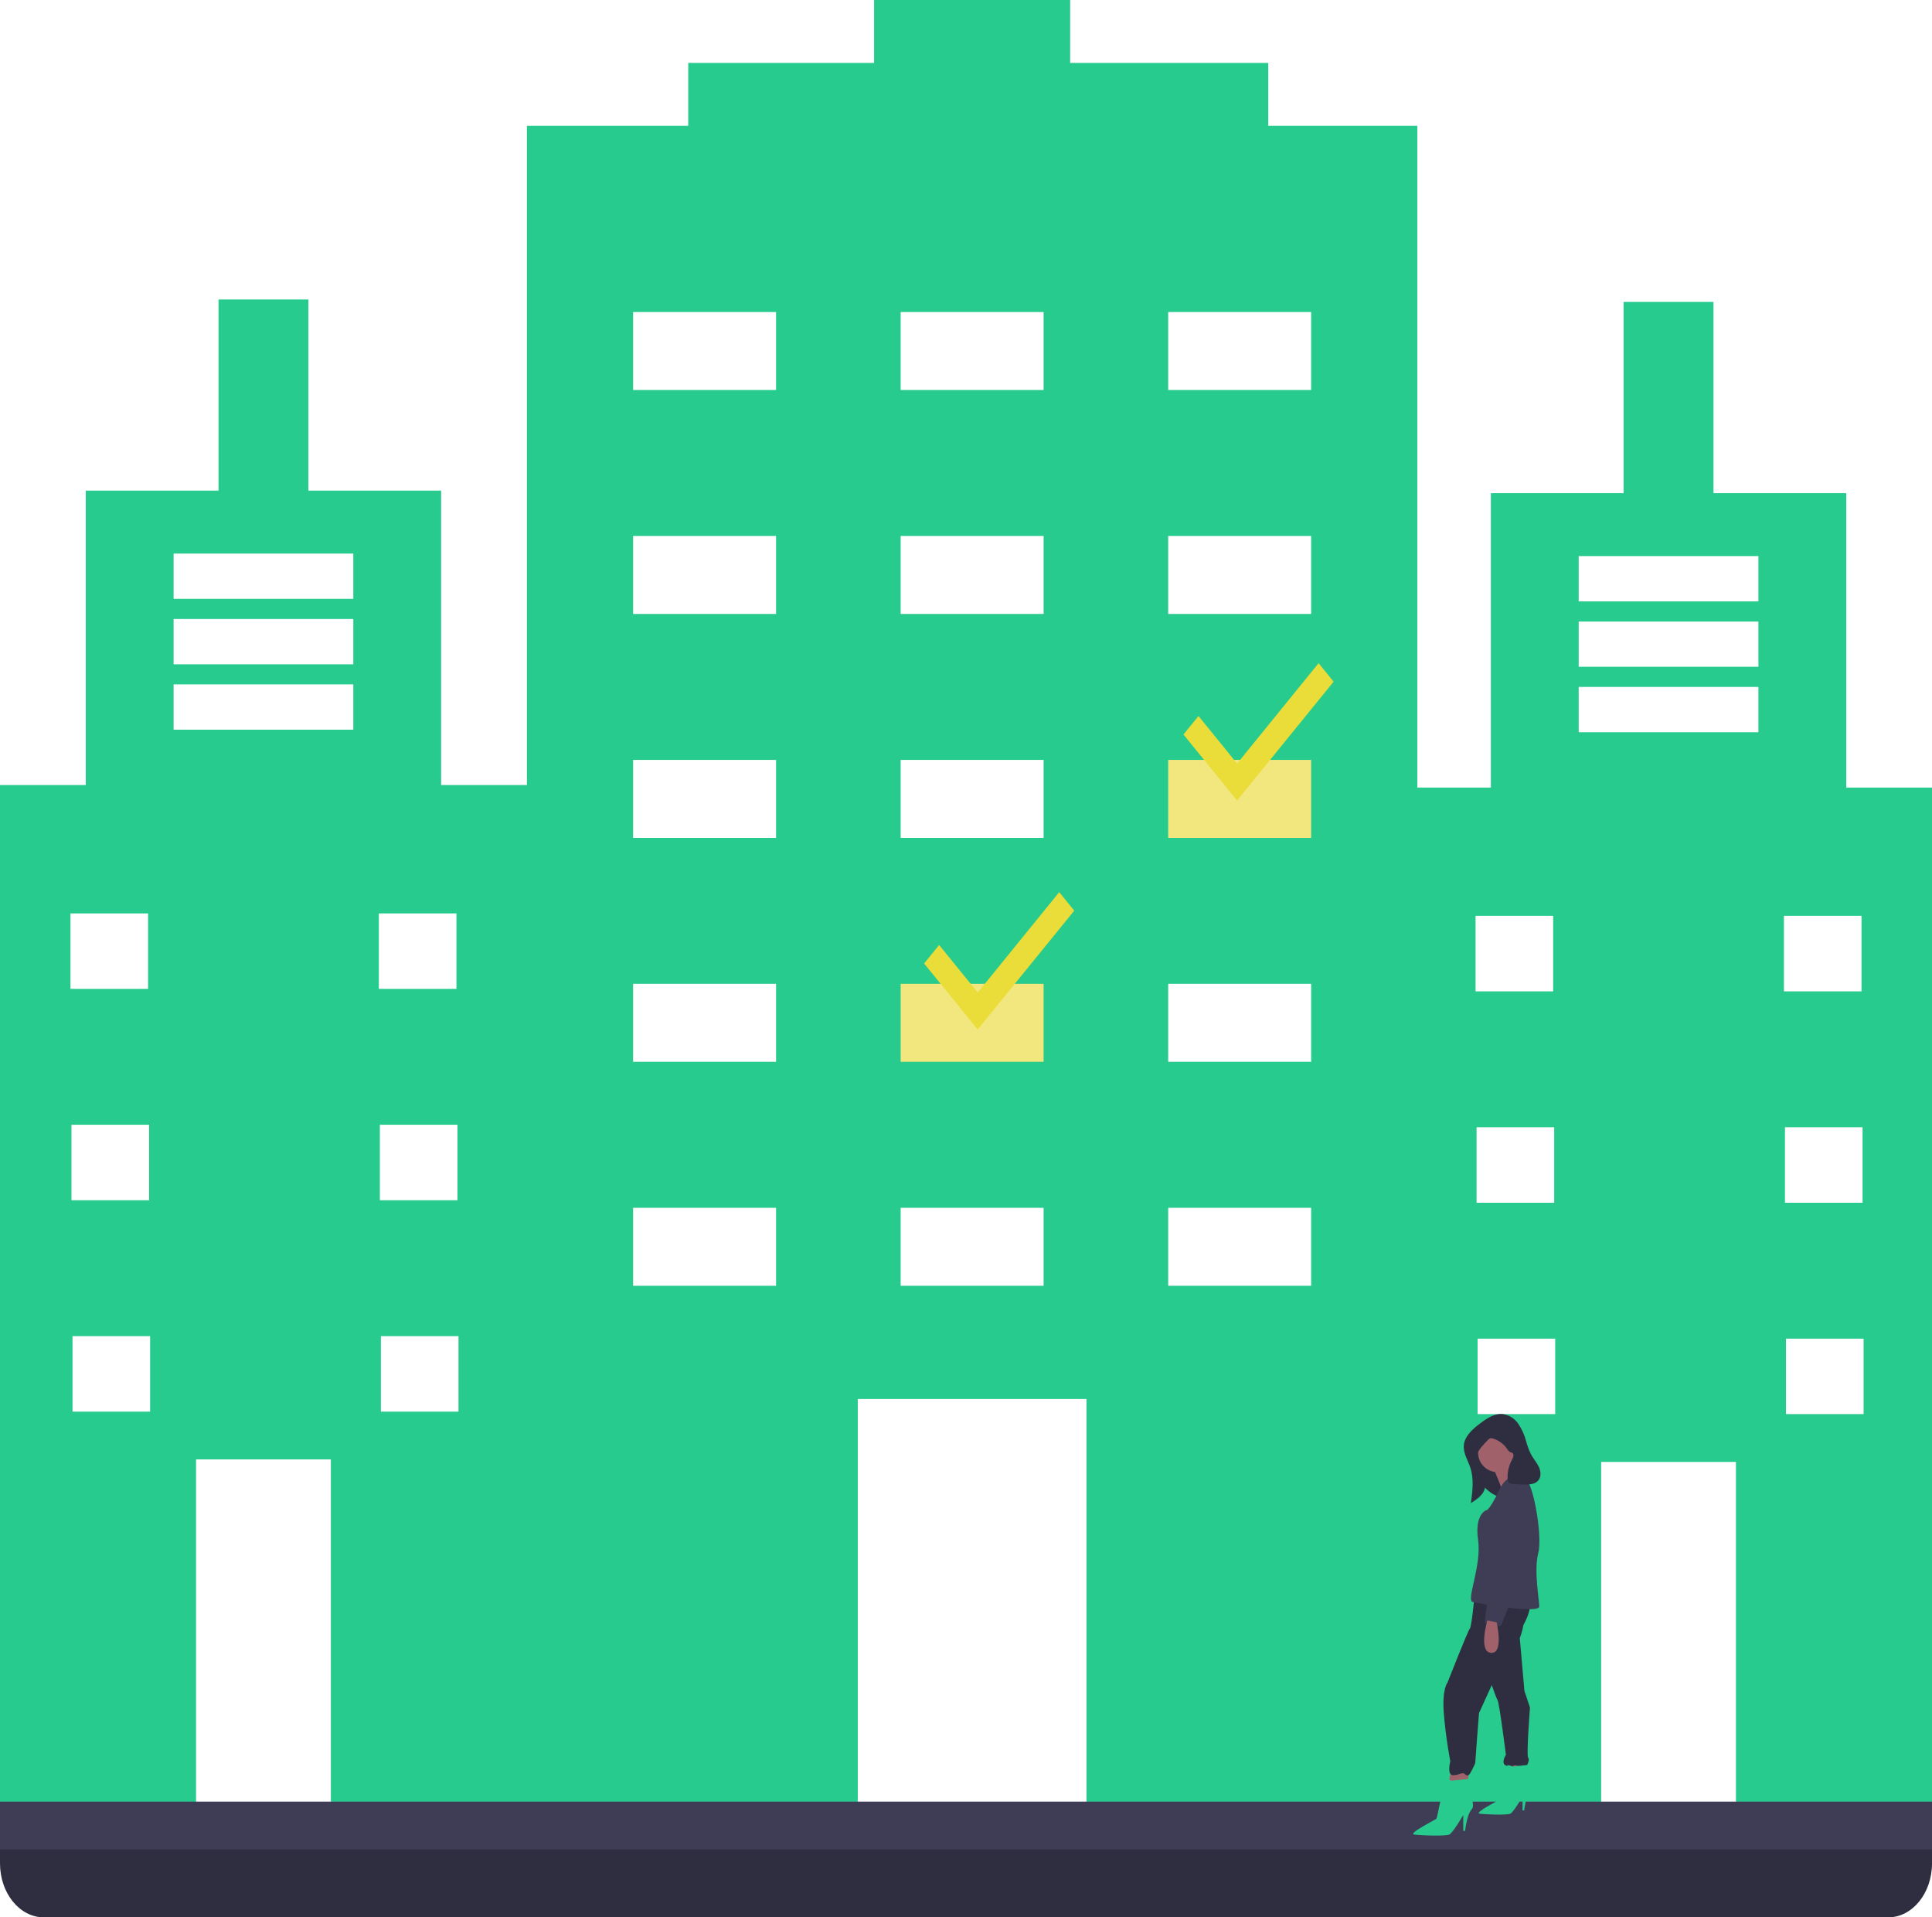 <?xml version="1.0" encoding="utf-8"?>
<!-- Generator: Adobe Illustrator 16.0.0, SVG Export Plug-In . SVG Version: 6.00 Build 0)  -->
<!DOCTYPE svg PUBLIC "-//W3C//DTD SVG 1.1//EN" "http://www.w3.org/Graphics/SVG/1.1/DTD/svg11.dtd">
<svg version="1.1" id="b4c217a0-9b86-49d5-974d-fd03b0c4b3dd"
	 xmlns="http://www.w3.org/2000/svg" xmlns:xlink="http://www.w3.org/1999/xlink" x="0px" y="0px" width="768px" height="762px"
	 viewBox="0 0 768 762" enable-background="new 0 0 768 762" xml:space="preserve">
<title>apartment rent</title>
<g>
	<g>
		<rect x="459.984" y="295" fill="#F2E77E" width="69.816" height="55"/>
		<rect x="351.198" y="381" fill="#F2E77E" width="69.818" height="55"/>
		<path fill="#26CB8D" d="M733.904,313V196h-52.771v-76h-35.721v76h-52.77v117h-29.227V50h-59.264V25h-78.75V0h-77.937v25h-73.878
			v25h-64.132v262h-34.098V195h-52.771v-76H86.866v76H34.096v117H-0.002v415h77.937V580h53.582v147h209.456V556h90.925v171h126.646
			v1h77.938V581h53.582v147H768V313H733.904z M28.009,363H58.86v30H28.009V363z M28.415,447h30.85v30h-30.85V447z M59.671,561
			H28.821v-30h30.851V561z M140.448,290H69.007v-18h71.441V290z M140.448,264H69.007v-18h71.441V264z M140.448,238H69.007v-18
			h71.441V238z M150.597,363h30.851v30h-30.851V363z M151.002,447h30.851v30h-30.851V447z M182.258,561h-30.85v-30h30.85V561z
			 M308.5,511h-56.829v-31H308.5V511z M308.5,422h-56.829v-31H308.5V422z M308.5,333h-56.829v-31H308.5V333z M308.5,244h-56.829v-31
			H308.5V244z M308.5,155h-56.829v-31H308.5V155z M414.851,511h-56.828v-31h56.828V511z M414.851,422h-56.828v-31h56.828V422z
			 M414.851,333h-56.828v-31h56.828V333z M414.851,244h-56.828v-31h56.828V244z M414.851,155h-56.828v-31h56.828V155z M521.203,511
			h-56.83v-31h56.83V511z M521.203,422h-56.83v-31h56.83V422z M521.203,333h-56.83v-31h56.83V333z M521.203,244h-56.83v-31h56.83
			V244z M521.203,155h-56.83v-31h56.83V155z M586.556,364h30.85v30h-30.85V364z M586.961,448h30.852v30h-30.852V448z M618.217,562
			h-30.85v-30h30.85V562z M698.996,291h-71.441v-18h71.441V291z M698.996,265h-71.441v-18h71.441V265z M698.996,239h-71.441v-18
			h71.441V239z M709.144,364h30.85v30h-30.85V364z M709.549,448H740.4v30h-30.852V448z M740.806,562h-30.852v-30h30.852V562z"/>
		<path fill="#26CB8D" d="M48.052,625.711c-0.227,3.955-0.582,8.381-1.132,13.029l9.926-13.559l0.055,0.227
			c-0.606-3.263-1.584-6.403-2.902-9.331l0.063,0.214L48.052,625.711z"/>
		<path fill="#26CB8D" d="M48.091,625.015l5.82-9.123c-1.238-2.783-3.03-5.134-5.206-6.833c-0.106-0.078-0.213-0.151-0.321-0.225
			C48.416,609.912,48.569,616.238,48.091,625.015z"/>
		<path fill="#26CB8D" d="M44.873,651.924l13.164-13.373l0.037,0.25c0.047-4.422-0.332-8.835-1.128-13.147L46.832,639.47
			C46.301,643.824,45.648,647.975,44.873,651.924z"/>
		<path fill="#26CB8D" d="M60.644,689.316c-2.223,2.868-4.787,5.996-7.617,9.146l14.664-2.646l-0.075,0.218
			c1.223-2.989,2.097-6.178,2.596-9.468l-0.062,0.215L60.644,689.316z"/>
		<path fill="#26CB8D" d="M69.769,677.006c-0.041-0.145-0.086-0.285-0.131-0.426c-0.533,0.854-3.69,5.847-8.604,12.231l9.206-2.454
			C70.727,683.241,70.566,680.023,69.769,677.006z"/>
		<path fill="#26CB8D" d="M44.622,707.008l17.063,0.043l-0.101,0.222c2.325-3.369,4.319-7.065,5.938-11.012l-14.944,2.694
			C49.915,701.891,47.263,704.575,44.622,707.008z"/>
		<path fill="#26CB8D" d="M69.443,676.354l0.139,0.048c-1.374-4.134-4.158-6.68-7.818-7.644l-0.92,19.839
			C66.157,681.687,69.396,676.43,69.443,676.354z"/>
		<path fill="#26CB8D" d="M52.919,698.155c2.797-3.114,5.331-6.208,7.527-9.044l0.939-20.294l0.192-0.106
			c-3.19-0.663-6.46-0.447-9.575,0.633L52.919,698.155z"/>
		<path fill="#2F2E41" d="M0,727h768.001l0,0v13.536c0,11.854-7.803,21.464-17.426,21.464l0,0H17.426C7.803,762,0,752.391,0,740.536
			l0,0V727L0,727z"/>
		<rect x="0" y="716" fill="#3F3D56" width="768.001" height="19"/>
		<polygon fill="#EADD39" points="421.054,354.556 388.664,394.452 373.318,375.552 367.344,382.909 388.644,409.146 
			427.029,361.915 		"/>
		<polygon fill="#EADD39" points="524.156,263.556 491.769,303.452 476.422,284.55 470.447,291.909 491.748,318.146 
			530.133,270.915 		"/>
	</g>
	<g>
		<path fill="#2F2E41" d="M585.904,573.836h15.469l0,0v22.098l0,0l0,0c-8.543,0-15.469-6.925-15.469-15.469l0,0V573.836
			L585.904,573.836z"/>
		<polygon fill="#A0616A" points="576.881,703.294 575.777,708.817 583.51,708.817 583.879,703.294 		"/>
		<path fill="#26CB8D" d="M576.881,707.714c0,0-1.473-1.105-2.209-0.368c-0.736,0.736-3.314,15.1-3.684,15.468
			c-0.369,0.369-11.418,5.894-8.84,6.262s12.521,0.736,13.996,0c1.473-0.735,5.523-7.733,5.523-7.733v6.261h0.736
			c0,0,0.736-6.629,2.578-8.471c1.842-1.843-1.475-8.104-1.475-8.104s0.738-4.052,0.369-4.052
			C583.51,706.975,576.881,707.714,576.881,707.714z"/>
		<polygon fill="#A0616A" points="599.715,699.427 598.611,704.95 606.345,704.95 606.713,699.427 		"/>
		<path fill="#2F2E41" d="M590.877,663.516c0,0,3.684,11.049,4.42,12.153s3.314,21.729,3.314,21.729s-2.578,4.051,0.736,4.42
			c3.314,0.368,1.842-0.737,4.051,0c1.219,0.46,2.58,0.323,3.684-0.369c0,0,1.105-2.209,0.367-2.945
			c-0.736-0.736,0.738-19.889,0.738-19.889l-2.211-6.63l-1.842-20.993c0,0,2.211-5.523,1.105-6.998
			c-1.105-1.473-4.789,1.105-4.789,1.105L590.877,663.516z"/>
		<path fill="#2F2E41" d="M586.088,634.789c0,0-1.104,11.785-1.84,12.521c-0.738,0.737-8.84,21.362-8.84,21.362
			s-2.211,2.577-1.473,12.152c0.734,9.576,2.576,19.152,2.576,19.152s-1.473,5.524,1.105,5.524s3.682-1.475,4.787-0.368
			c1.104,1.104,1.842,0,2.211-0.737c0.367-0.736,1.84-3.314,1.84-4.051c0-0.737,1.475-19.521,1.475-19.521
			s12.154-26.886,13.26-28.358c1.104-1.474,7.365-9.575,6.998-15.101L586.088,634.789z"/>
		<circle fill="#A0616A" cx="595.297" cy="577.334" r="7.734"/>
		<path fill="#A0616A" d="M593.822,583.964c0,0,2.947,6.63,3.314,8.471c0.369,1.842,7.365-3.683,7.365-3.683
			s-3.682-6.262-2.578-9.208L593.822,583.964z"/>
		<path fill="#3F3D56" d="M605.609,587.646c0,0-5.525-4.052-9.576,4.419c-4.051,8.472-5.156,8.104-5.156,8.104
			s-4.789,1.474-3.314,11.785c1.473,10.313-4.787,23.939-2.209,24.677c2.578,0.736,26.518,4.788,26.518,1.842
			s-2.211-14.363-0.369-21.361C613.345,610.113,608.924,585.804,605.609,587.646z"/>
		<path fill="#3F3D56" d="M600.084,589.487c0,0-4.42,6.63-4.051,11.786c0.367,5.156,0.367,8.471,0.367,8.471
			s-7.365,35.357-5.893,35.357s5.893,1.841,6.262,0.736c0.369-1.105,9.574-23.571,9.574-23.571s2.211-22.467-0.367-27.623
			S600.084,589.487,600.084,589.487z"/>
		<path fill="#A0616A" d="M591.244,643.996c0,0-3.682,12.522,1.475,12.892s2.211-12.154,2.211-12.154L591.244,643.996z"/>
		<path fill="#26CB8D" d="M601.047,702.082c0,0-1.289-0.968-1.936-0.322c-0.645,0.646-2.902,13.224-3.225,13.547
			c-0.322,0.322-9.998,5.16-7.74,5.481c2.258,0.323,10.965,0.646,12.256,0c1.291-0.645,4.838-6.771,4.838-6.771v5.481h0.646
			c0,0,0.645-5.806,2.258-7.418c1.611-1.612-1.291-7.096-1.291-7.096s0.646-3.548,0.322-3.548
			C606.853,701.436,601.047,702.082,601.047,702.082z"/>
		<path fill="#2F2E41" d="M591.474,572.265c0.244-0.3,0.566-0.527,0.932-0.66c0.34-0.062,0.691-0.031,1.016,0.088
			c2.311,0.674,4.313,2.13,5.666,4.119c0.264,0.507,0.656,0.934,1.143,1.236c0.314,0.094,0.623,0.212,0.922,0.352
			c0.861,0.568,0.348,1.889-0.146,2.794c-1.268,2.329-1.854,4.968-1.688,7.614c-0.012,0.461,0.125,0.913,0.387,1.291
			c0.416,0.386,0.963,0.604,1.529,0.611c1.789,0.225,3.59,0.319,5.391,0.288c1.764-0.032,3.721-0.281,4.861-1.625
			c1.229-1.443,1.035-3.655,0.236-5.374c-0.799-1.72-2.098-3.155-3.021-4.813c-0.875-1.749-1.564-3.585-2.061-5.478
			c-0.639-2.415-1.666-4.709-3.045-6.793c-1.406-2.099-3.621-3.519-6.115-3.921c-3.346-0.372-6.43,1.688-9.119,3.713
			c-3.02,2.273-6.234,5.088-6.477,8.859c-0.195,3.057,1.639,5.82,2.598,8.729c1.479,4.489,0.859,9.366,0.225,14.053
			c2.729-1.634,5.813-3.902,5.635-7.076c-0.121-2.142-1.736-3.851-2.742-5.744C584.832,579.323,587.984,575.831,591.474,572.265z"/>
	</g>
</g>
</svg>
